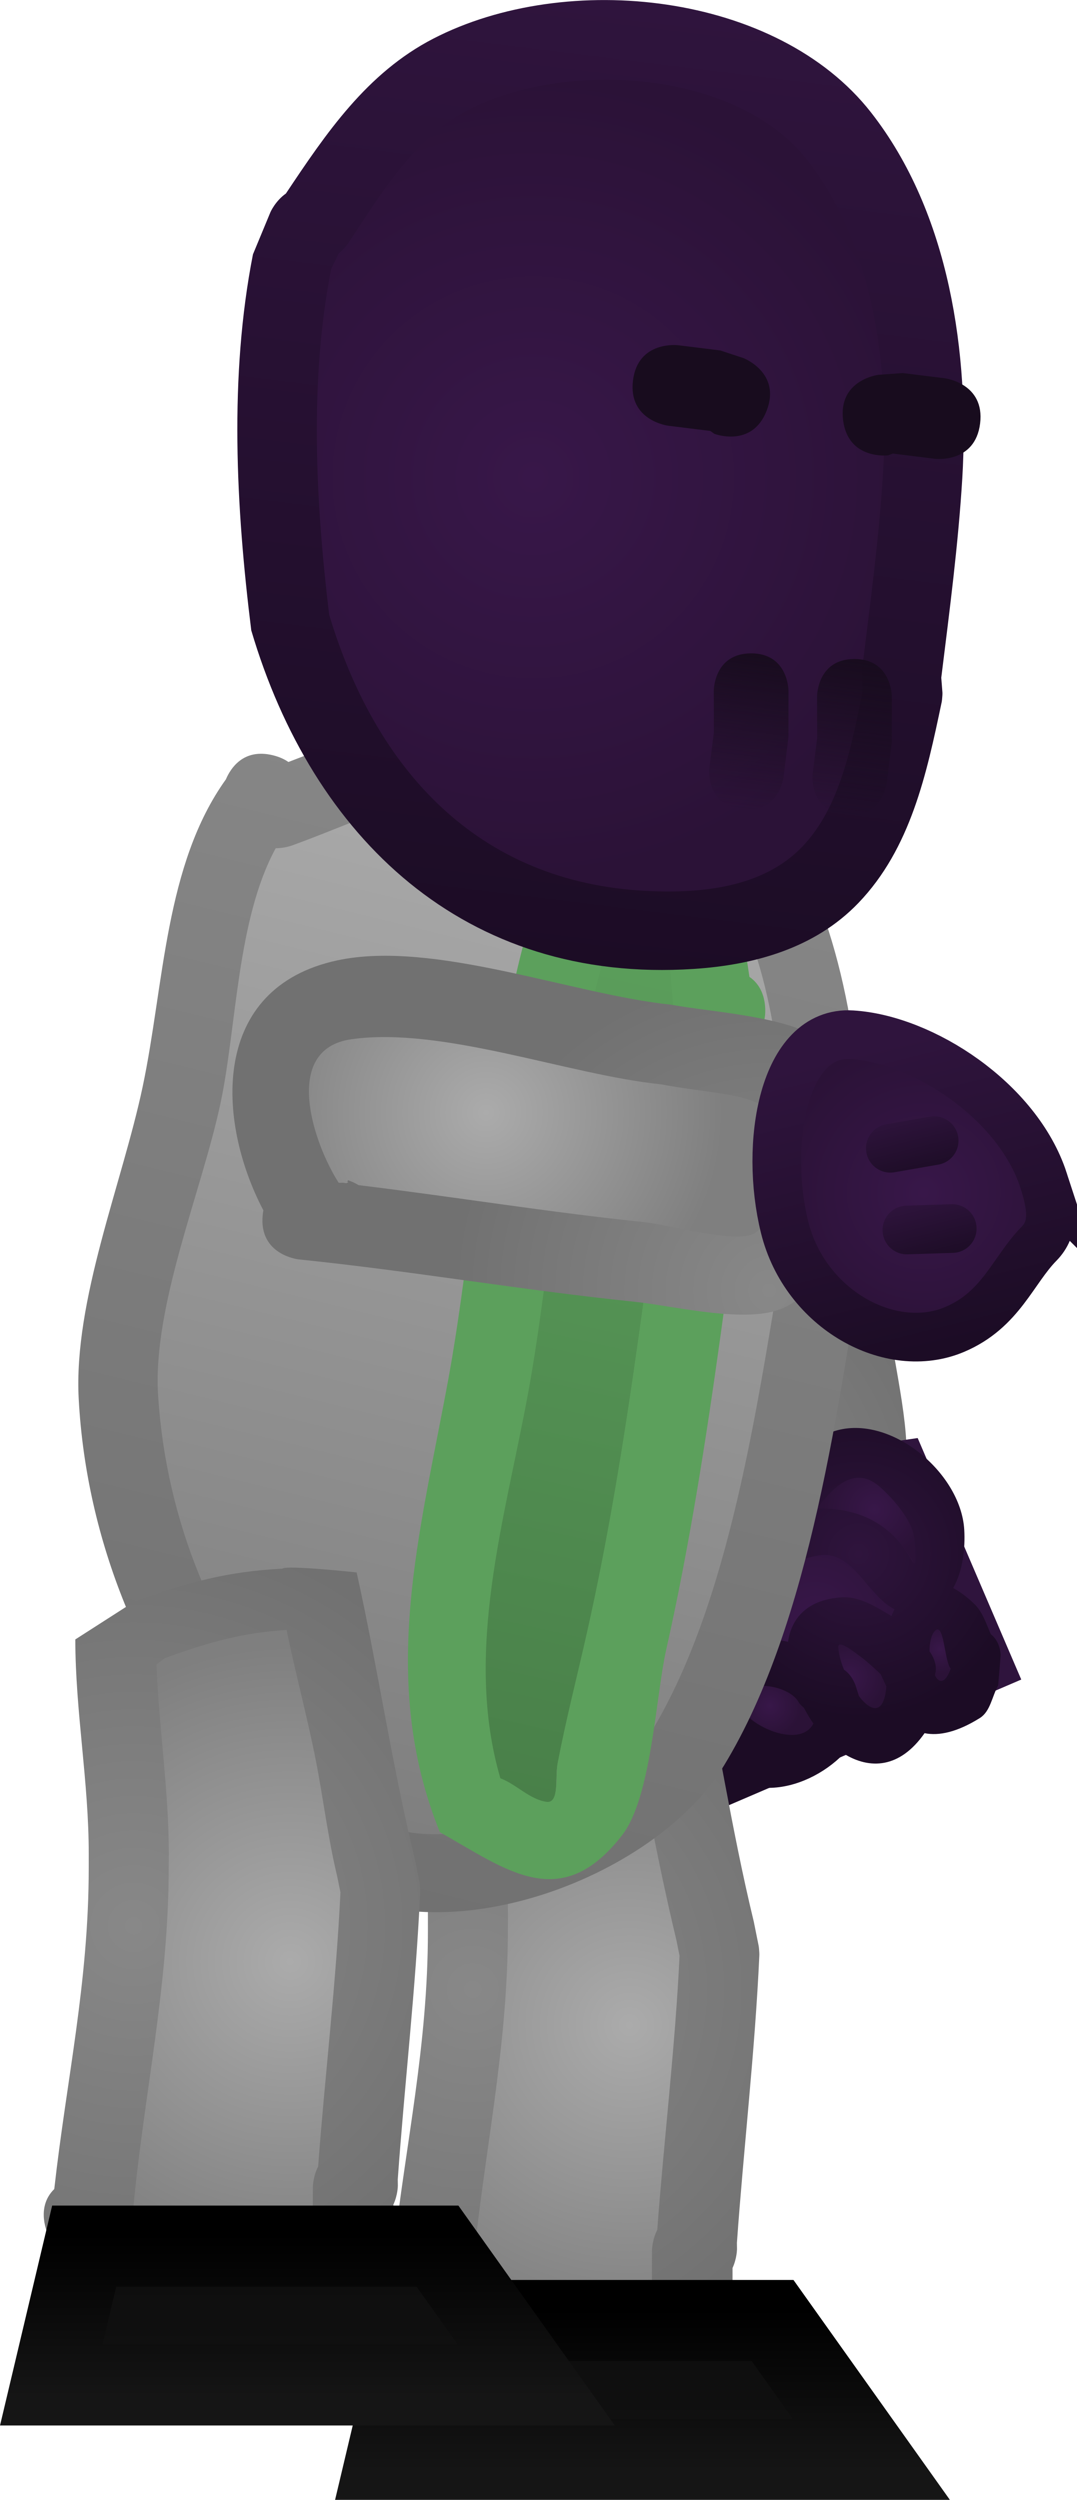 <svg version="1.1" xmlns="http://www.w3.org/2000/svg" xmlns:xlink="http://www.w3.org/1999/xlink" width="33.223" height="77.046" viewBox="0,0,33.223,77.046"><defs><radialGradient cx="329.998" cy="167.434" r="9.782" gradientUnits="userSpaceOnUse" id="color-1"><stop offset="0" stop-color="#888888"/><stop offset="1" stop-color="#717171"/></radialGradient><radialGradient cx="332.604" cy="157.458" r="7.322" gradientUnits="userSpaceOnUse" id="color-2"><stop offset="0" stop-color="#ababab"/><stop offset="1" stop-color="#7f7f7f"/></radialGradient><radialGradient cx="335.157" cy="170.707" r="3.864" gradientUnits="userSpaceOnUse" id="color-3"><stop offset="0" stop-color="#381749"/><stop offset="1" stop-color="#2b1237"/></radialGradient><linearGradient x1="338.707" y1="169.182" x2="331.606" y2="172.231" gradientUnits="userSpaceOnUse" id="color-4"><stop offset="0" stop-color="#2f143d"/><stop offset="1" stop-color="#1c0c25"/></linearGradient><radialGradient cx="336.492" cy="168.676" r="5.062" gradientUnits="userSpaceOnUse" id="color-5"><stop offset="0" stop-color="#2f143d"/><stop offset="1" stop-color="#1c0c25"/></radialGradient><radialGradient cx="333.752" cy="173.35" r="0.966" gradientUnits="userSpaceOnUse" id="color-6"><stop offset="0" stop-color="#381749"/><stop offset="1" stop-color="#2b1237"/></radialGradient><radialGradient cx="336.203" cy="172.464" r="1.125" gradientUnits="userSpaceOnUse" id="color-7"><stop offset="0" stop-color="#381749"/><stop offset="1" stop-color="#2b1237"/></radialGradient><radialGradient cx="338.995" cy="171.598" r="0.759" gradientUnits="userSpaceOnUse" id="color-8"><stop offset="0" stop-color="#381749"/><stop offset="1" stop-color="#2b1237"/></radialGradient><radialGradient cx="336.983" cy="167.3" r="1.587" gradientUnits="userSpaceOnUse" id="color-9"><stop offset="0" stop-color="#381749"/><stop offset="1" stop-color="#2b1237"/></radialGradient><radialGradient cx="324.594" cy="182.091" r="12.299" gradientUnits="userSpaceOnUse" id="color-10"><stop offset="0" stop-color="#888888"/><stop offset="1" stop-color="#717171"/></radialGradient><radialGradient cx="329.423" cy="183.195" r="9.743" gradientUnits="userSpaceOnUse" id="color-11"><stop offset="0" stop-color="#ababab"/><stop offset="1" stop-color="#7f7f7f"/></radialGradient><linearGradient x1="331.434" y1="191.938" x2="331.434" y2="196.938" gradientUnits="userSpaceOnUse" id="color-12"><stop offset="0" stop-color="#0d0d0d"/><stop offset="1" stop-color="#111111"/></linearGradient><linearGradient x1="331.434" y1="191.938" x2="331.434" y2="196.938" gradientUnits="userSpaceOnUse" id="color-13"><stop offset="0" stop-color="#000000"/><stop offset="1" stop-color="#151515"/></linearGradient><linearGradient x1="329.072" y1="142.633" x2="320.11" y2="179.132" gradientUnits="userSpaceOnUse" id="color-14"><stop offset="0" stop-color="#888888"/><stop offset="1" stop-color="#717171"/></linearGradient><linearGradient x1="328.438" y1="145.01" x2="320.637" y2="176.78" gradientUnits="userSpaceOnUse" id="color-15"><stop offset="0" stop-color="#ababab"/><stop offset="1" stop-color="#7f7f7f"/></linearGradient><linearGradient x1="331.21" y1="148.291" x2="324.991" y2="175.945" gradientUnits="userSpaceOnUse" id="color-16"><stop offset="0" stop-color="#5ca05c"/><stop offset="1" stop-color="#498049"/></linearGradient><linearGradient x1="335.317" y1="154.103" x2="334.769" y2="156.542" gradientUnits="userSpaceOnUse" id="color-17"><stop offset="0" stop-color="#ababab"/><stop offset="1" stop-color="#7f7f7f"/></linearGradient><linearGradient x1="335.317" y1="154.103" x2="334.769" y2="156.542" gradientUnits="userSpaceOnUse" id="color-18"><stop offset="0" stop-color="#888888"/><stop offset="1" stop-color="#717171"/></linearGradient><radialGradient cx="314.132" cy="180.137" r="12.299" gradientUnits="userSpaceOnUse" id="color-19"><stop offset="0" stop-color="#888888"/><stop offset="1" stop-color="#717171"/></radialGradient><radialGradient cx="318.961" cy="181.241" r="9.743" gradientUnits="userSpaceOnUse" id="color-20"><stop offset="0" stop-color="#ababab"/><stop offset="1" stop-color="#7f7f7f"/></radialGradient><linearGradient x1="321.098" y1="189.645" x2="321.098" y2="194.645" gradientUnits="userSpaceOnUse" id="color-21"><stop offset="0" stop-color="#0d0d0d"/><stop offset="1" stop-color="#111111"/></linearGradient><linearGradient x1="321.098" y1="189.645" x2="321.098" y2="194.645" gradientUnits="userSpaceOnUse" id="color-22"><stop offset="0" stop-color="#000000"/><stop offset="1" stop-color="#151515"/></linearGradient><linearGradient x1="330.216" y1="120.874" x2="326.573" y2="150.305" gradientUnits="userSpaceOnUse" id="color-23"><stop offset="0" stop-color="#2f143d"/><stop offset="1" stop-color="#1c0c25"/></linearGradient><radialGradient cx="326.457" cy="135.493" r="12.387" gradientUnits="userSpaceOnUse" id="color-24"><stop offset="0" stop-color="#381749"/><stop offset="1" stop-color="#2b1237"/></radialGradient><linearGradient x1="333.404" y1="140.932" x2="332.811" y2="145.718" gradientUnits="userSpaceOnUse" id="color-25"><stop offset="0" stop-color="#180c1e"/><stop offset="1" stop-color="#180c1e" stop-opacity="0"/></linearGradient><linearGradient x1="336.59" y1="141.107" x2="335.997" y2="145.892" gradientUnits="userSpaceOnUse" id="color-26"><stop offset="0" stop-color="#180c1e"/><stop offset="1" stop-color="#180c1e" stop-opacity="0"/></linearGradient><radialGradient cx="333.733" cy="160.553" r="9.782" gradientUnits="userSpaceOnUse" id="color-27"><stop offset="0" stop-color="#888888"/><stop offset="1" stop-color="#717171"/></radialGradient><radialGradient cx="325.002" cy="155.07" r="7.322" gradientUnits="userSpaceOnUse" id="color-28"><stop offset="0" stop-color="#ababab"/><stop offset="1" stop-color="#7f7f7f"/></radialGradient><radialGradient cx="338.505" cy="157.537" r="4.743" gradientUnits="userSpaceOnUse" id="color-29"><stop offset="0" stop-color="#381749"/><stop offset="1" stop-color="#2b1237"/></radialGradient><linearGradient x1="337.363" y1="152.933" x2="339.647" y2="162.141" gradientUnits="userSpaceOnUse" id="color-30"><stop offset="0" stop-color="#2f143d"/><stop offset="1" stop-color="#1c0c25"/></linearGradient><linearGradient x1="337.903" y1="155.065" x2="338.393" y2="157.041" gradientUnits="userSpaceOnUse" id="color-31"><stop offset="0" stop-color="#2f143d"/><stop offset="1" stop-color="#1c0c25"/></linearGradient><linearGradient x1="338.437" y1="157.679" x2="338.927" y2="159.655" gradientUnits="userSpaceOnUse" id="color-32"><stop offset="0" stop-color="#2f143d"/><stop offset="1" stop-color="#1c0c25"/></linearGradient></defs><g transform="translate(-310.007,-120.78)"><g data-paper-data="{&quot;isPaintingLayer&quot;:true}" fill-rule="nonzero" stroke-linejoin="miter" stroke-miterlimit="10" stroke-dasharray="" stroke-dashoffset="0" style="mix-blend-mode: normal"><g stroke-linecap="butt"><g stroke="none" stroke-width="0.5"><path d="M329.315,154.422c0.537,2.882 0.962,5.784 1.555,8.664c0.141,0.683 0.193,2.72 0.615,3.266c0.331,0.428 1.075,0.186 1.616,0.167c3.166,-0.112 2.241,-1.545 1.921,-4.219c-0.579,-2.805 -0.296,-6.883 -1.521,-9.439c-0.947,-1.975 -3.402,-0.136 -4.301,0.951c0.013,0.066 0.025,0.131 0.038,0.197l0.121,0.006c0,0 0.011,0.179 -0.043,0.406zM327.666,151.811c2.206,-2.222 6.054,-3.623 8.033,-0.14c1.498,2.637 1.179,7.247 1.791,10.229c0.152,1.255 0.764,3.588 0.335,4.79c-0.922,2.581 -6.316,3.327 -8.186,1.348c-0.836,-0.885 -0.976,-3.275 -1.217,-4.447c-0.704,-3.419 -1.167,-6.872 -1.871,-10.28c0,0 -0.252,-1.224 0.972,-1.476c0.049,-0.01 0.097,-0.018 0.143,-0.023z" fill="url(#color-1)"/><path d="M329.333,153.973l-0.07,0.079c-0.012,-0.066 -0.077,-0.217 -0.089,-0.282c0.899,-1.087 3.388,-2.932 4.335,-0.957c1.225,2.556 0.966,6.721 1.546,9.526c0.32,2.673 1.217,4.119 -1.949,4.23c-0.541,0.019 -1.296,0.261 -1.627,-0.168c-0.422,-0.547 -0.487,-2.587 -0.628,-3.27c-0.593,-2.88 -1.025,-5.871 -1.563,-8.752c0.054,-0.227 0.045,-0.407 0.045,-0.407z" data-paper-data="{&quot;noHover&quot;:false,&quot;origItem&quot;:[&quot;Path&quot;,{&quot;applyMatrix&quot;:true,&quot;segments&quot;:[[[616.01757,324.85208],[0.42222,0.19775],[-5.862,-0.10908]],[[598.41748,324.4053],[5.88139,0],[-1.39497,0]],[[591.77102,324.29391],[1.24103,-0.60726],[-0.97287,0.47604]],[[590.7917,327.39212],[0.18086,-1.06789],[-1.058,6.24707]],[[598.28123,332.85556],[-5.36576,-0.45131],[5.72909,-0.0041]],[[617.38488,333.68111],[-5.50117,1.3696],[4.2505,-1.05822]],[[617.25671,324.87154],[1.76693,2.20033],[-0.1335,-0.00169]],[[616.85624,324.86607],[0.13349,0.00196],[0,0]],[616.79521,325.10061]],&quot;closed&quot;:true}]}" fill="url(#color-2)"/></g><g><path d="M331.649,169.423c1.289,-2.284 5.896,-2.948 5.896,-2.948l2.324,5.414l-7.101,3.049c0,0 -2.408,-3.231 -1.119,-5.515z" fill="url(#color-3)" stroke="url(#color-4)" stroke-width="2.5"/><path d="M334.625,173.269c-0.27,-0.53 -1.507,-0.747 -1.768,-0.206c-0.312,0.648 1.73,1.752 2.212,0.829c-0.109,-0.152 -0.209,-0.313 -0.299,-0.479c-0.093,-0.075 -0.146,-0.144 -0.146,-0.144zM336.418,172.7l0.093,0.325c0.353,0.469 0.738,0.627 0.81,-0.284l-0.177,-0.36c-0.182,-0.174 -0.366,-0.345 -0.567,-0.496c-0.203,-0.152 -0.702,-0.57 -0.69,-0.317c0.009,0.179 0.081,0.426 0.188,0.681c0.249,0.163 0.342,0.45 0.342,0.45zM331.685,174.421c-0.969,-2.369 0.913,-3.437 2.631,-3.039c0.107,-0.737 0.601,-1.306 1.664,-1.372c0.507,-0.032 0.996,0.26 1.433,0.52c0.032,0.019 0.063,0.038 0.093,0.058c0.029,-0.072 0.061,-0.143 0.095,-0.21c-0.734,-0.367 -1.139,-1.448 -1.921,-1.646c-0.434,-0.11 -0.885,0.143 -1.33,0.194l-1.012,-0.753c0,0 -0.419,-0.653 0.215,-1.084c0.036,-0.212 0.145,-0.368 0.145,-0.368c0.687,-0.95 0.789,-1.384 1.98,-1.81c1.715,-0.614 3.969,1.219 4.074,3.016c0.032,0.547 -0.035,1.26 -0.342,1.797c0.201,0.107 0.414,0.264 0.638,0.476c0.263,0.248 0.378,0.609 0.523,0.948c0.304,0.23 0.305,0.649 0.305,0.649l-0.078,0.927c-0.188,0.335 -0.238,0.801 -0.563,1.005c-0.698,0.437 -1.264,0.558 -1.707,0.468c-0.768,1.096 -1.698,1.122 -2.49,0.632c-1.213,1.246 -3.492,1.699 -4.354,-0.409zM339.312,172.189c-0.028,-0.041 -0.042,-0.069 -0.042,-0.069c-0.161,-0.339 -0.152,-1.312 -0.419,-1.047c-0.109,0.108 -0.149,0.355 -0.141,0.617c0.107,0.143 0.238,0.396 0.141,0.691c0.115,0.243 0.286,0.287 0.46,-0.192zM335.255,167.274c1.188,0.004 2.181,0.354 2.896,1.63c0.125,0.224 0.058,-0.515 0.021,-0.769c-0.077,-0.536 -0.681,-1.208 -1.077,-1.535c-0.75,-0.622 -1.383,0.041 -1.841,0.674z" fill="url(#color-5)" stroke="none" stroke-width="0.5"/><path d="M334.802,173.409c0.09,0.166 0.188,0.34 0.297,0.493c-0.483,0.923 -2.584,-0.203 -2.272,-0.851c0.261,-0.541 1.557,-0.322 1.827,0.208c0,0 0.054,0.076 0.147,0.151z" data-paper-data="{&quot;noHover&quot;:false,&quot;origItem&quot;:[&quot;Path&quot;,{&quot;applyMatrix&quot;:true,&quot;segments&quot;:[[[713.45739,344.01345],[0,0],[-1.18729,0.07749]],[[711.6847,347.09997],[-0.78859,-0.90597],[0.94514,1.08581]],[[714.95349,343.68807],[1.31533,1.61513],[-0.36571,0.08035]],[[713.8376,343.85931],[0.37577,-0.0336],[-0.21177,0.11203]]],&quot;closed&quot;:true}]}" fill="url(#color-6)" stroke="none" stroke-width="0.5"/><path d="M336.044,172.243c-0.107,-0.255 -0.17,-0.518 -0.178,-0.698c-0.012,-0.253 0.504,0.157 0.707,0.309c0.201,0.151 0.421,0.354 0.603,0.527l0.173,0.374c-0.072,0.912 -0.492,0.769 -0.845,0.3l-0.105,-0.33c0,0 -0.106,-0.32 -0.355,-0.483z" data-paper-data="{&quot;noHover&quot;:false,&quot;origItem&quot;:[&quot;Path&quot;,{&quot;applyMatrix&quot;:true,&quot;segments&quot;:[[713.82736,340.26916],[[714.49854,340.35442],[0,0],[1.14027,-0.27893]],[[714.61501,338.64132],[1.61915,0.85151],[0,0]],[[713.81479,338.68239],[0,0],[-0.463,0.19701]],[[712.45674,339.33334],[0.43528,-0.2507],[-0.43855,0.25258]],[[711.32956,340.35047],[-0.47431,-0.17649],[0.33621,0.1251]],[[712.7295,340.54308],[-0.55295,-0.00423],[0.49603,-0.32863]]],&quot;closed&quot;:true}]}" fill="url(#color-7)" stroke="none" stroke-width="0.5"/><path d="M338.846,172.413c0.097,-0.295 -0.058,-0.592 -0.164,-0.735c-0.008,-0.262 0.057,-0.527 0.166,-0.636c0.266,-0.265 0.284,0.762 0.446,1.101c0,0 0.013,0.028 0.041,0.069c-0.174,0.479 -0.373,0.443 -0.488,0.2z" data-paper-data="{&quot;noHover&quot;:false,&quot;origItem&quot;:[&quot;Path&quot;,{&quot;applyMatrix&quot;:true,&quot;segments&quot;:[[[715.17227,334.54677],[0.74271,0.69867],[-0.09765,0.01859]],[[715.01337,334.56944],[0,0],[-0.75102,0.02862]],[[712.75938,334.51273],[-0.27742,-0.69849],[0.1134,0.28552]],[[713.78191,335.2593],[-0.48756,-0.19192],[0.34728,-0.08294]],[[715.16273,335.54445],[-0.46486,-0.41063],[0.53654,-0.01982]]],&quot;closed&quot;:true}]}" fill="url(#color-8)" stroke="none" stroke-width="0.5"/><path d="M337.104,166.569c0.395,0.327 1.023,1.037 1.1,1.573c0.037,0.254 0.098,1.006 -0.028,0.782c-0.715,-1.276 -1.763,-1.657 -2.951,-1.661c0.458,-0.633 1.128,-1.315 1.878,-0.694z" data-paper-data="{&quot;noHover&quot;:false,&quot;origItem&quot;:[&quot;Path&quot;,{&quot;applyMatrix&quot;:true,&quot;segments&quot;:[[[702.93741,338.12353],[-0.80111,-1.3408],[0.9444,-2.1794]],[[708.21863,334.08789],[-2.91026,0.30733],[0.51019,-0.05388]],[[706.82186,333.44151],[0.49549,0.133],[-1.04577,-0.28072]],[[703.15134,334.20874],[0.91368,-0.46802],[-1.73453,0.8885]]],&quot;closed&quot;:true}]}" fill="url(#color-9)" stroke="none" stroke-width="0.5"/></g></g><g stroke-linecap="butt"><g data-paper-data="{&quot;index&quot;:null}" stroke="none" stroke-width="0.5"><path d="M322.293,192.273l-0.334,-0.655c0,0 -0.415,-0.83 0.185,-1.417c0.379,-3.388 1.063,-6.352 1.063,-9.903c0,0 0,-1.25 1.25,-1.25c1.25,0 1.25,1.25 1.25,1.25c0,0 0,1.25 -1.25,1.25c-1.25,0 -1.25,-1.25 -1.25,-1.25v-0.414c0.005,-2.219 -0.412,-4.391 -0.414,-6.622c0,0 0,-1.192 1.164,-1.248l0.763,-0.479c1.677,-0.608 3.014,-0.933 4.681,-1.018c0.14,-0.117 0.328,-0.213 0.579,-0.269c1.22,-0.271 1.491,0.949 1.491,0.949c0.65,2.926 1.082,5.897 1.788,8.806l0.149,0.739c0,0 0.012,0.058 0.017,0.151c0.009,0.093 0.006,0.151 0.006,0.151c-0.135,2.971 -0.481,5.9 -0.692,8.862l0.003,0.187c0,0 0,0.288 -0.138,0.587c0,0.402 0,0.804 0,1.207v1.204c0.02,0.424 -0.122,0.709 -0.312,0.9c-0.175,0.205 -0.447,0.37 -0.871,0.386c-3.67,0.31 -6.845,1.473 -9.129,-2.104zM330.105,190.093c0,0 0,-0.319 0.161,-0.634c0.208,-2.799 0.527,-5.57 0.661,-8.378l-0.097,-0.489c-0.605,-2.503 -1.013,-5.048 -1.527,-7.573c-1.318,0.081 -2.347,0.362 -3.729,0.866l-0.264,0.196c0.077,1.946 0.393,3.852 0.397,5.803v0.414c0,3.707 -0.776,6.911 -1.11,10.472l0.006,0.29c0,0 0,0.06 -0.013,0.154c1.279,1.742 3.414,1.164 5.515,0.819c0,-0.73 0,-1.571 0,-1.939z" fill="url(#color-10)"/><path d="M330.117,192.081c-2.101,0.344 -4.266,0.921 -5.545,-0.821c0.013,-0.094 0.013,-0.154 0.013,-0.154l-0.007,-0.29c0.334,-3.561 1.096,-6.85 1.096,-10.556l0.003,-0.416c-0.004,-1.951 -0.305,-3.865 -0.382,-5.811l0.266,-0.197c1.382,-0.504 2.431,-0.785 3.749,-0.866c0.514,2.525 0.956,5.091 1.56,7.594l0.1,0.495c-0.134,2.808 -0.48,5.648 -0.688,8.447c-0.161,0.315 -0.163,0.635 -0.163,0.635c0,0.369 -0.003,1.21 -0.003,1.94z" data-paper-data="{&quot;noHover&quot;:false,&quot;origItem&quot;:[&quot;Path&quot;,{&quot;applyMatrix&quot;:true,&quot;segments&quot;:[[[329.34589,196.45675],[0,0.36854],[0,0]],[[329.50667,195.82278],[-0.16078,0.31546],[0.20811,-2.79922]],[[330.16794,187.44507],[-0.13425,2.80784],[0,0]],[[330.07085,186.95568],[0,0],[-0.60488,-2.50272]],[[328.54369,179.3825],[0.51447,2.5252],[-1.31764,0.08123]],[[324.81473,180.24814],[1.38162,-0.50411],[0,0]],[[324.55041,180.44449],[0,0],[0.07662,1.9458]],[[324.94774,186.24748],[-0.00418,-1.95127],[0,0]],[[324.94774,186.66137],[0,0],[0,3.7065]],[[323.83783,197.13298],[0.33393,-3.56105],[0,0]],[323.84403,197.42249],[[323.83081,197.57676],[0.01322,-0.09403],[1.27911,1.74231]],[[329.34589,198.39616],[-2.10106,0.34423],[0,-0.73049]]],&quot;closed&quot;:true}]}" fill="url(#color-11)"/></g><path d="M321.925,196.576l1.015,-4.277h10.899l3.045,4.277z" fill="url(#color-12)" stroke="url(#color-13)" stroke-width="2.5"/></g><g stroke-linecap="butt"><path d="M316.976,144.799c0.137,-0.324 0.531,-0.967 1.451,-0.741c0.196,0.048 0.353,0.12 0.477,0.207c2.326,-0.887 4.772,-1.961 7.273,-1.97c9.375,-0.035 10.533,9.401 10.555,16.551c-0.854,5.081 -1.681,11.908 -4.395,16.354c-2.163,3.543 -8.97,6.038 -12.641,3.442c-0.829,-0.586 -1.875,-2.073 -2.526,-2.937c-2.766,-3.274 -4.5,-7.438 -4.735,-11.806c-0.164,-3.044 1.339,-6.635 1.971,-9.618c0.667,-3.152 0.679,-6.848 2.57,-9.482zM318.532,146.97c-1.197,2.189 -1.184,5.484 -1.681,7.831c-0.574,2.712 -2.094,6.211 -1.919,8.969c0.247,3.897 1.732,7.46 4.194,10.378c0.399,0.531 1.478,2.038 1.994,2.44c2.35,1.831 7.75,-0.397 9.078,-2.68c2.464,-4.235 3.209,-10.488 4.043,-15.267c-0.032,-5.596 -0.394,-13.882 -8.038,-13.845c-2.456,0.012 -4.945,1.285 -7.197,2.1c0,0 -0.205,0.074 -0.474,0.075z" data-paper-data="{&quot;index&quot;:null}" fill="url(#color-14)" stroke="none" stroke-width="0.5"/><path d="M318.988,146.848c2.252,-0.815 4.764,-2.091 7.22,-2.103c7.644,-0.037 8.05,8.288 8.082,13.884c-0.834,4.779 -1.607,11.089 -4.072,15.324c-1.329,2.283 -6.759,4.514 -9.109,2.683c-0.516,-0.402 -1.604,-1.911 -2.002,-2.443c-2.462,-2.917 -3.976,-6.513 -4.223,-10.41c-0.175,-2.758 1.354,-6.302 1.928,-9.014c0.497,-2.347 0.503,-5.657 1.7,-7.846c0.269,-0.001 0.475,-0.076 0.475,-0.076z" data-paper-data="{&quot;noHover&quot;:false,&quot;origItem&quot;:[&quot;Path&quot;,{&quot;applyMatrix&quot;:true,&quot;segments&quot;:[[[676.95363,327.53763],[0.52277,-0.13029],[-1.28111,4.82322]],[[677.42355,343.54993],[-0.15471,-4.79615],[0.17873,5.54086]],[[677.97299,361.88541],[-1.65452,-5.27281],[2.33812,7.45136]],[[691.0677,380.04187],[-6.17325,-4.49245],[1.0278,0.84204]],[[696.10429,383.8304],[-1.19344,-0.53461],[5.43667,2.43539]],[[712.45871,374.29465],[-1.49146,5.06858],[2.76649,-9.40165]],[[713.03049,342.71279],[0.65934,9.6801],[-2.73024,-10.85366]],[[690.81498,319.65452],[14.83008,-3.71801],[-4.76467,1.19454]],[[677.83852,327.16594],[3.98524,-2.65696],[0,0]]],&quot;closed&quot;:true}],&quot;index&quot;:null}" fill="url(#color-15)" stroke="none" stroke-width="0.5"/><path d="M328.118,171.131c-0.303,1.345 -0.653,2.689 -0.913,4.044c-0.078,0.405 0.061,1.25 -0.347,1.188c-0.525,-0.08 -0.928,-0.538 -1.425,-0.726c-1.139,-3.901 0.121,-8.029 0.833,-11.915c0.588,-3.205 0.825,-6.581 1.541,-9.753c0.248,-1.098 0.939,-5.72 2.151,-5.96c0.852,1.154 0.691,3.254 0.942,4.687l0.068,0.153c-0.897,6.051 -1.513,12.333 -2.851,18.282z" data-paper-data="{&quot;noHover&quot;:false,&quot;origItem&quot;:[&quot;Path&quot;,{&quot;applyMatrix&quot;:true,&quot;segments&quot;:[[[695.28471,336.78703],[0.90515,12.20038],[0,0]],[[695.08577,336.5182],[0,0],[-1.1183,-2.68565]],[[691.20635,327.78622],[2.16851,1.87744],[-2.26047,0.99958]],[[689.64076,340.3558],[0.0015,-2.25151],[-0.00433,6.50217]],[[690.94745,359.88474],[-0.25953,-6.51127],[0.31463,7.89377]],[[694.48771,383.47986],[-3.93349,-7.11322],[1.0523,0.14957]],[[697.57617,384.27276],[-1.06024,0.07479],[0.82282,-0.05804]],[[697.72931,381.8029],[0.02636,0.82445],[-0.08813,-2.75645]],[[697.72931,373.51348],[0,2.75805],[0,-12.1937]]],&quot;closed&quot;:true}],&quot;index&quot;:null}" fill="url(#color-16)" stroke="none" stroke-width="0.5"/><path d="M333.124,150.887c0.605,0.411 0.479,1.218 0.479,1.218c-1.011,6.478 -1.609,13.134 -3.046,19.523c-0.324,1.443 -0.453,4.543 -1.356,5.709c-1.893,2.444 -3.567,1.069 -5.625,-0.089c-1.906,-4.716 -0.613,-9.187 0.269,-14.007c0.593,-3.24 0.806,-6.563 1.526,-9.772c0.395,-1.761 1.062,-6.407 2.792,-7.401c0.766,-0.44 1.75,-0.244 2.625,-0.367c1.832,1.874 2.036,3.158 2.337,5.185zM330.954,152.897l-0.068,-0.153c-0.251,-1.433 -0.083,-3.531 -0.935,-4.685c-1.212,0.24 -1.895,4.862 -2.143,5.96c-0.715,3.171 -0.917,6.465 -1.505,9.67c-0.712,3.885 -2,7.997 -0.861,11.898c0.497,0.188 0.894,0.646 1.42,0.726c0.408,0.062 0.268,-0.783 0.346,-1.188c0.259,-1.354 0.607,-2.698 0.909,-4.044c1.338,-5.948 1.94,-12.133 2.836,-18.184z" data-paper-data="{&quot;index&quot;:null}" fill="#5ca05c" stroke="none" stroke-width="0.5"/><path d="M332.879,155.826l0.424,-1.884l2.118,0.592l0.041,1.873z" data-paper-data="{&quot;index&quot;:null}" fill="url(#color-17)" stroke="url(#color-18)" stroke-width="2.5"/></g><g stroke-linecap="butt"><g data-paper-data="{&quot;index&quot;:null}" stroke="none" stroke-width="0.5"><path d="M311.83,190.319l-0.334,-0.655c0,0 -0.415,-0.83 0.185,-1.417c0.379,-3.388 1.063,-6.352 1.063,-9.903c0,0 0,-1.25 1.25,-1.25c1.25,0 1.25,1.25 1.25,1.25c0,0 0,1.25 -1.25,1.25c-1.25,0 -1.25,-1.25 -1.25,-1.25v-0.414c0.005,-2.219 -0.412,-4.391 -0.414,-6.622l1.814,-1.163c1.677,-0.608 2.901,-0.933 4.569,-1.018c0.14,-0.117 2.296,0.116 2.296,0.116c0.65,2.926 1.082,5.897 1.788,8.806l0.149,0.739c0,0 0.012,0.058 0.017,0.151c0.009,0.093 0.006,0.151 0.006,0.151c-0.135,2.971 -0.481,5.9 -0.692,8.862l0.003,0.187c0,0 0,0.288 -0.138,0.587c0,0.402 0,0.804 0,1.207v1.204c0.02,0.424 -0.122,0.709 -0.312,0.9c-0.175,0.205 -0.447,0.37 -0.871,0.386c-3.67,0.31 -6.845,1.473 -9.129,-2.104zM319.642,188.139c0,0 0,-0.319 0.161,-0.634c0.208,-2.799 0.527,-5.57 0.661,-8.378l-0.097,-0.489c-0.605,-2.503 -1.013,-5.048 -1.527,-7.573c-1.318,0.081 -2.347,0.362 -3.729,0.866l-0.264,0.196c0.077,1.946 0.393,3.852 0.397,5.803v0.414c0,3.707 -0.776,6.911 -1.11,10.472l0.006,0.29c0,0 0,0.06 -0.013,0.154c1.279,1.742 3.414,1.164 5.515,0.819c0,-0.73 0,-1.571 0,-1.939z" fill="url(#color-19)"/><path d="M319.655,190.127c-2.101,0.344 -4.266,0.921 -5.545,-0.821c0.013,-0.094 0.013,-0.154 0.013,-0.154l-0.007,-0.29c0.334,-3.561 1.096,-6.85 1.096,-10.556l0.003,-0.416c-0.004,-1.951 -0.305,-3.865 -0.382,-5.811l0.266,-0.197c1.382,-0.504 2.431,-0.785 3.749,-0.866c0.269,1.319 0.63,2.65 0.893,3.977c0.24,1.213 0.379,2.422 0.668,3.617l0.1,0.495c-0.134,2.808 -0.48,5.648 -0.688,8.447c-0.161,0.315 -0.163,0.635 -0.163,0.635c0,0.369 -0.003,1.21 -0.003,1.94z" data-paper-data="{&quot;noHover&quot;:false,&quot;origItem&quot;:[&quot;Path&quot;,{&quot;applyMatrix&quot;:true,&quot;segments&quot;:[[[656.20845,399.25981],[0,0.73707],[0,0]],[[656.53001,397.99186],[-0.32156,0.63093],[0.41621,-5.59843]],[[657.85254,381.23645],[-0.26849,5.61568],[0,0]],[[657.65836,380.25767],[0,0],[-1.20977,-5.00543]],[[654.60405,365.11129],[1.02893,5.0504],[-2.63528,0.16247]],[[647.14612,366.84258],[2.76323,-1.00821],[0,0]],[[646.61747,367.23529],[0,0],[0.15324,3.89159]],[[647.41214,378.84126],[-0.00836,-3.90254],[0,0]],[[647.41214,379.66904],[0,0],[0,7.413]],[[645.19232,400.61227],[0.66787,-7.12211],[0,0]],[645.20473,401.19129],[[645.17828,401.49982],[0.02645,-0.18806],[2.55822,3.48462]],[[656.20845,403.13861],[-4.20212,0.68846],[0,-1.46098]]],&quot;closed&quot;:true}]}" fill="url(#color-20)"/></g><path d="M311.589,194.284l1.015,-4.277h10.899l3.045,4.277z" fill="url(#color-21)" stroke="url(#color-22)" stroke-width="2.5"/></g><g stroke="none" stroke-width="0.5" stroke-linecap="butt"><path d="M320.262,129.101c-0.676,3.425 -0.472,7.135 -0.057,10.597c1.418,4.731 4.496,8.232 9.75,8.49c1.643,0.081 3.544,-0.082 4.766,-1.348c1.192,-1.235 1.521,-3.15 1.855,-4.779l-0.016,-0.701c0.248,-2.001 0.513,-3.985 0.635,-5.997c0.203,-3.202 -0.255,-6.951 -2.294,-9.583c-2.162,-2.79 -7.369,-3.135 -10.422,-1.568c-1.691,0.868 -2.701,2.596 -3.701,4.109c0,0 -0.102,0.153 -0.285,0.302zM339.053,142.432c-0.461,2.194 -0.952,4.499 -2.567,6.179c-1.35,1.404 -3.227,1.911 -5.082,2.032c-7.06,0.46 -11.755,-4.041 -13.646,-10.434c-0.472,-3.793 -0.686,-7.835 0.052,-11.59l0.541,-1.304c0,0 0.151,-0.342 0.475,-0.57c1.237,-1.853 2.494,-3.715 4.547,-4.774c4.125,-2.127 10.608,-1.421 13.501,2.272c2.438,3.111 3.041,7.459 2.818,11.272c-0.126,2.065 -0.395,4.1 -0.649,6.153l0.036,0.457c0,0 0.003,0.06 -0.007,0.155c-0.006,0.095 -0.019,0.154 -0.019,0.154z" data-paper-data="{&quot;index&quot;:null}" fill="url(#color-23)"/><path d="M320.456,128.589c0.184,-0.15 0.287,-0.304 0.287,-0.304c1.001,-1.512 2.03,-3.254 3.721,-4.121c3.053,-1.567 8.304,-1.216 10.466,1.574c2.039,2.632 2.519,6.422 2.316,9.623c-0.122,2.013 -0.396,4.027 -0.644,6.028l0.014,0.704c-0.335,1.629 -0.678,3.557 -1.87,4.792c-1.222,1.266 -3.141,1.435 -4.785,1.354c-5.255,-0.258 -8.383,-3.786 -9.801,-8.518c-0.415,-3.462 -0.614,-7.226 0.063,-10.65z" data-paper-data="{&quot;noHover&quot;:false,&quot;origItem&quot;:[&quot;Path&quot;,{&quot;applyMatrix&quot;:true,&quot;segments&quot;:[[[671.09228,293.63325],[0,0],[-0.50118,6.96414]],[[673.5825,314.68052],[-1.67396,-6.76963],[3.97672,9.04261]],[[695.02141,329.13737],[-10.49315,0.77816],[3.28185,-0.24338]],[[704.15028,325.29034],[-2.11482,2.81329],[2.06259,-2.74382]],[[706.65855,315.34875],[-0.26422,3.31542],[0,0]],[[706.45502,313.96054],[0,0],[0,-4.03171]],[[706.24174,301.9005],[0.25297,4.02447],[-0.38383,-6.40502]],[[699.33412,283.4432],[4.6941,4.72241],[-4.97613,-5.00614]],[[678.26275,282.89097],[5.67532,-3.85953],[-3.14292,2.13736]],[[671.92541,291.95545],[1.61496,-3.24753],[0,0]],[[671.43327,292.62555],[0.3281,-0.342],[0,0]]],&quot;closed&quot;:true}],&quot;index&quot;:null}" fill="url(#color-24)"/><path d="M333.658,133.434c-0.45,1.166 -1.616,0.716 -1.616,0.716l-0.123,-0.088c-0.433,-0.054 -0.866,-0.107 -1.299,-0.161c0,0 -1.241,-0.154 -1.087,-1.394c0.154,-1.241 1.394,-1.087 1.394,-1.087c0.433,0.054 0.866,0.107 1.299,0.161l0.716,0.236c0,0 1.166,0.45 0.716,1.616z" data-paper-data="{&quot;index&quot;:null}" fill="#180c1e"/><path d="M332.893,145.728c-1.144,-0.142 -1.002,-1.285 -1.002,-1.285l0.138,-1.093c-0.001,-0.426 -0.003,-0.853 -0.004,-1.279c0,0 -0.001,-1.152 1.151,-1.154c1.152,-0.001 1.154,1.151 1.154,1.151c-0,0.474 -0,0.948 -0.001,1.423l-0.151,1.236c0,0 -0.142,1.144 -1.285,1.002z" data-paper-data="{&quot;index&quot;:null}" fill="url(#color-25)"/><path d="M336.079,145.902c-1.144,-0.142 -1.002,-1.285 -1.002,-1.285l0.138,-1.093c-0.001,-0.426 -0.003,-0.853 -0.004,-1.279c0,0 -0.001,-1.152 1.151,-1.154c1.152,-0.001 1.154,1.151 1.154,1.151c-0,0.474 -0,0.948 -0.001,1.423l-0.151,1.236c0,0 -0.142,1.144 -1.285,1.002z" data-paper-data="{&quot;index&quot;:null}" fill="url(#color-26)"/><path d="M336.014,133.725c-0.152,-1.241 1.089,-1.393 1.089,-1.393l0.752,-0.054c0.433,0.054 0.866,0.107 1.299,0.161c0,0 1.241,0.154 1.087,1.394c-0.154,1.241 -1.394,1.087 -1.394,1.087c-0.433,-0.054 -0.866,-0.107 -1.299,-0.161l-0.141,0.055c0,0 -1.241,0.152 -1.393,-1.089z" data-paper-data="{&quot;index&quot;:null}" fill="#180c1e"/></g><g><g stroke="none" stroke-width="0.5" stroke-linecap="butt"><path d="M321.118,157.294c2.91,0.354 5.806,0.821 8.731,1.121c0.694,0.071 2.652,0.633 3.3,0.395c0.508,-0.187 0.501,-0.969 0.645,-1.491c0.845,-3.053 -0.8,-2.601 -3.446,-3.1c-2.85,-0.29 -6.654,-1.786 -9.46,-1.386c-2.168,0.309 -1.153,3.204 -0.386,4.388c0.066,0.008 0.133,0.015 0.199,0.023l0.042,-0.114c0,0 0.174,0.043 0.374,0.163zM318.131,158.083c-1.456,-2.772 -1.636,-6.863 2.281,-7.704c2.965,-0.636 7.266,1.053 10.295,1.366c1.243,0.232 3.652,0.349 4.669,1.12c2.185,1.655 1.275,7.024 -1.174,8.213c-1.096,0.532 -3.417,-0.053 -4.608,-0.176c-3.472,-0.356 -6.905,-0.953 -10.367,-1.306c0,0 -1.243,-0.128 -1.116,-1.371c0.005,-0.05 0.012,-0.097 0.021,-0.143z" fill="url(#color-27)"/><path d="M320.695,157.142l0.055,0.09c-0.066,-0.008 -0.23,0.008 -0.296,0c-0.766,-1.185 -1.778,-4.113 0.39,-4.422c2.806,-0.4 6.701,1.098 9.551,1.389c2.646,0.498 4.294,0.077 3.449,3.13c-0.144,0.522 -0.141,1.315 -0.649,1.502c-0.648,0.239 -2.614,-0.312 -3.307,-0.384c-2.925,-0.3 -5.907,-0.787 -8.817,-1.14c-0.2,-0.12 -0.375,-0.165 -0.375,-0.165z" data-paper-data="{&quot;noHover&quot;:false,&quot;origItem&quot;:[&quot;Path&quot;,{&quot;applyMatrix&quot;:true,&quot;segments&quot;:[[[616.01757,324.85208],[0.42222,0.19775],[-5.862,-0.10908]],[[598.41748,324.4053],[5.88139,0],[-1.39497,0]],[[591.77102,324.29391],[1.24103,-0.60726],[-0.97287,0.47604]],[[590.7917,327.39212],[0.18086,-1.06789],[-1.058,6.24707]],[[598.28123,332.85556],[-5.36576,-0.45131],[5.72909,-0.0041]],[[617.38488,333.68111],[-5.50117,1.3696],[4.2505,-1.05822]],[[617.25671,324.87154],[1.76693,2.20033],[-0.1335,-0.00169]],[[616.85624,324.86607],[0.13349,0.00196],[0,0]],[616.79521,325.10061]],&quot;closed&quot;:true}]}" fill="url(#color-28)"/></g><g stroke-width="1.5"><path d="M342.196,157.152c0.286,0.875 0.328,1.486 -0.136,1.959c-0.811,0.826 -1.174,2.038 -2.606,2.644c-1.965,0.831 -4.614,-0.609 -5.244,-3.152c-0.631,-2.543 -0.055,-6.063 2.075,-5.932c2.183,0.134 5.111,2.03 5.912,4.482z" fill="url(#color-29)" stroke="url(#color-30)" stroke-linecap="butt"/><path d="M338.824,155.935l-1.352,0.235" fill="none" stroke="url(#color-31)" stroke-linecap="round"/><path d="M339.382,158.644l-1.4,0.045" fill="none" stroke="url(#color-32)" stroke-linecap="round"/></g></g></g></g></svg><!--rotationCenter:9.992527572694826:59.219863951964285-->